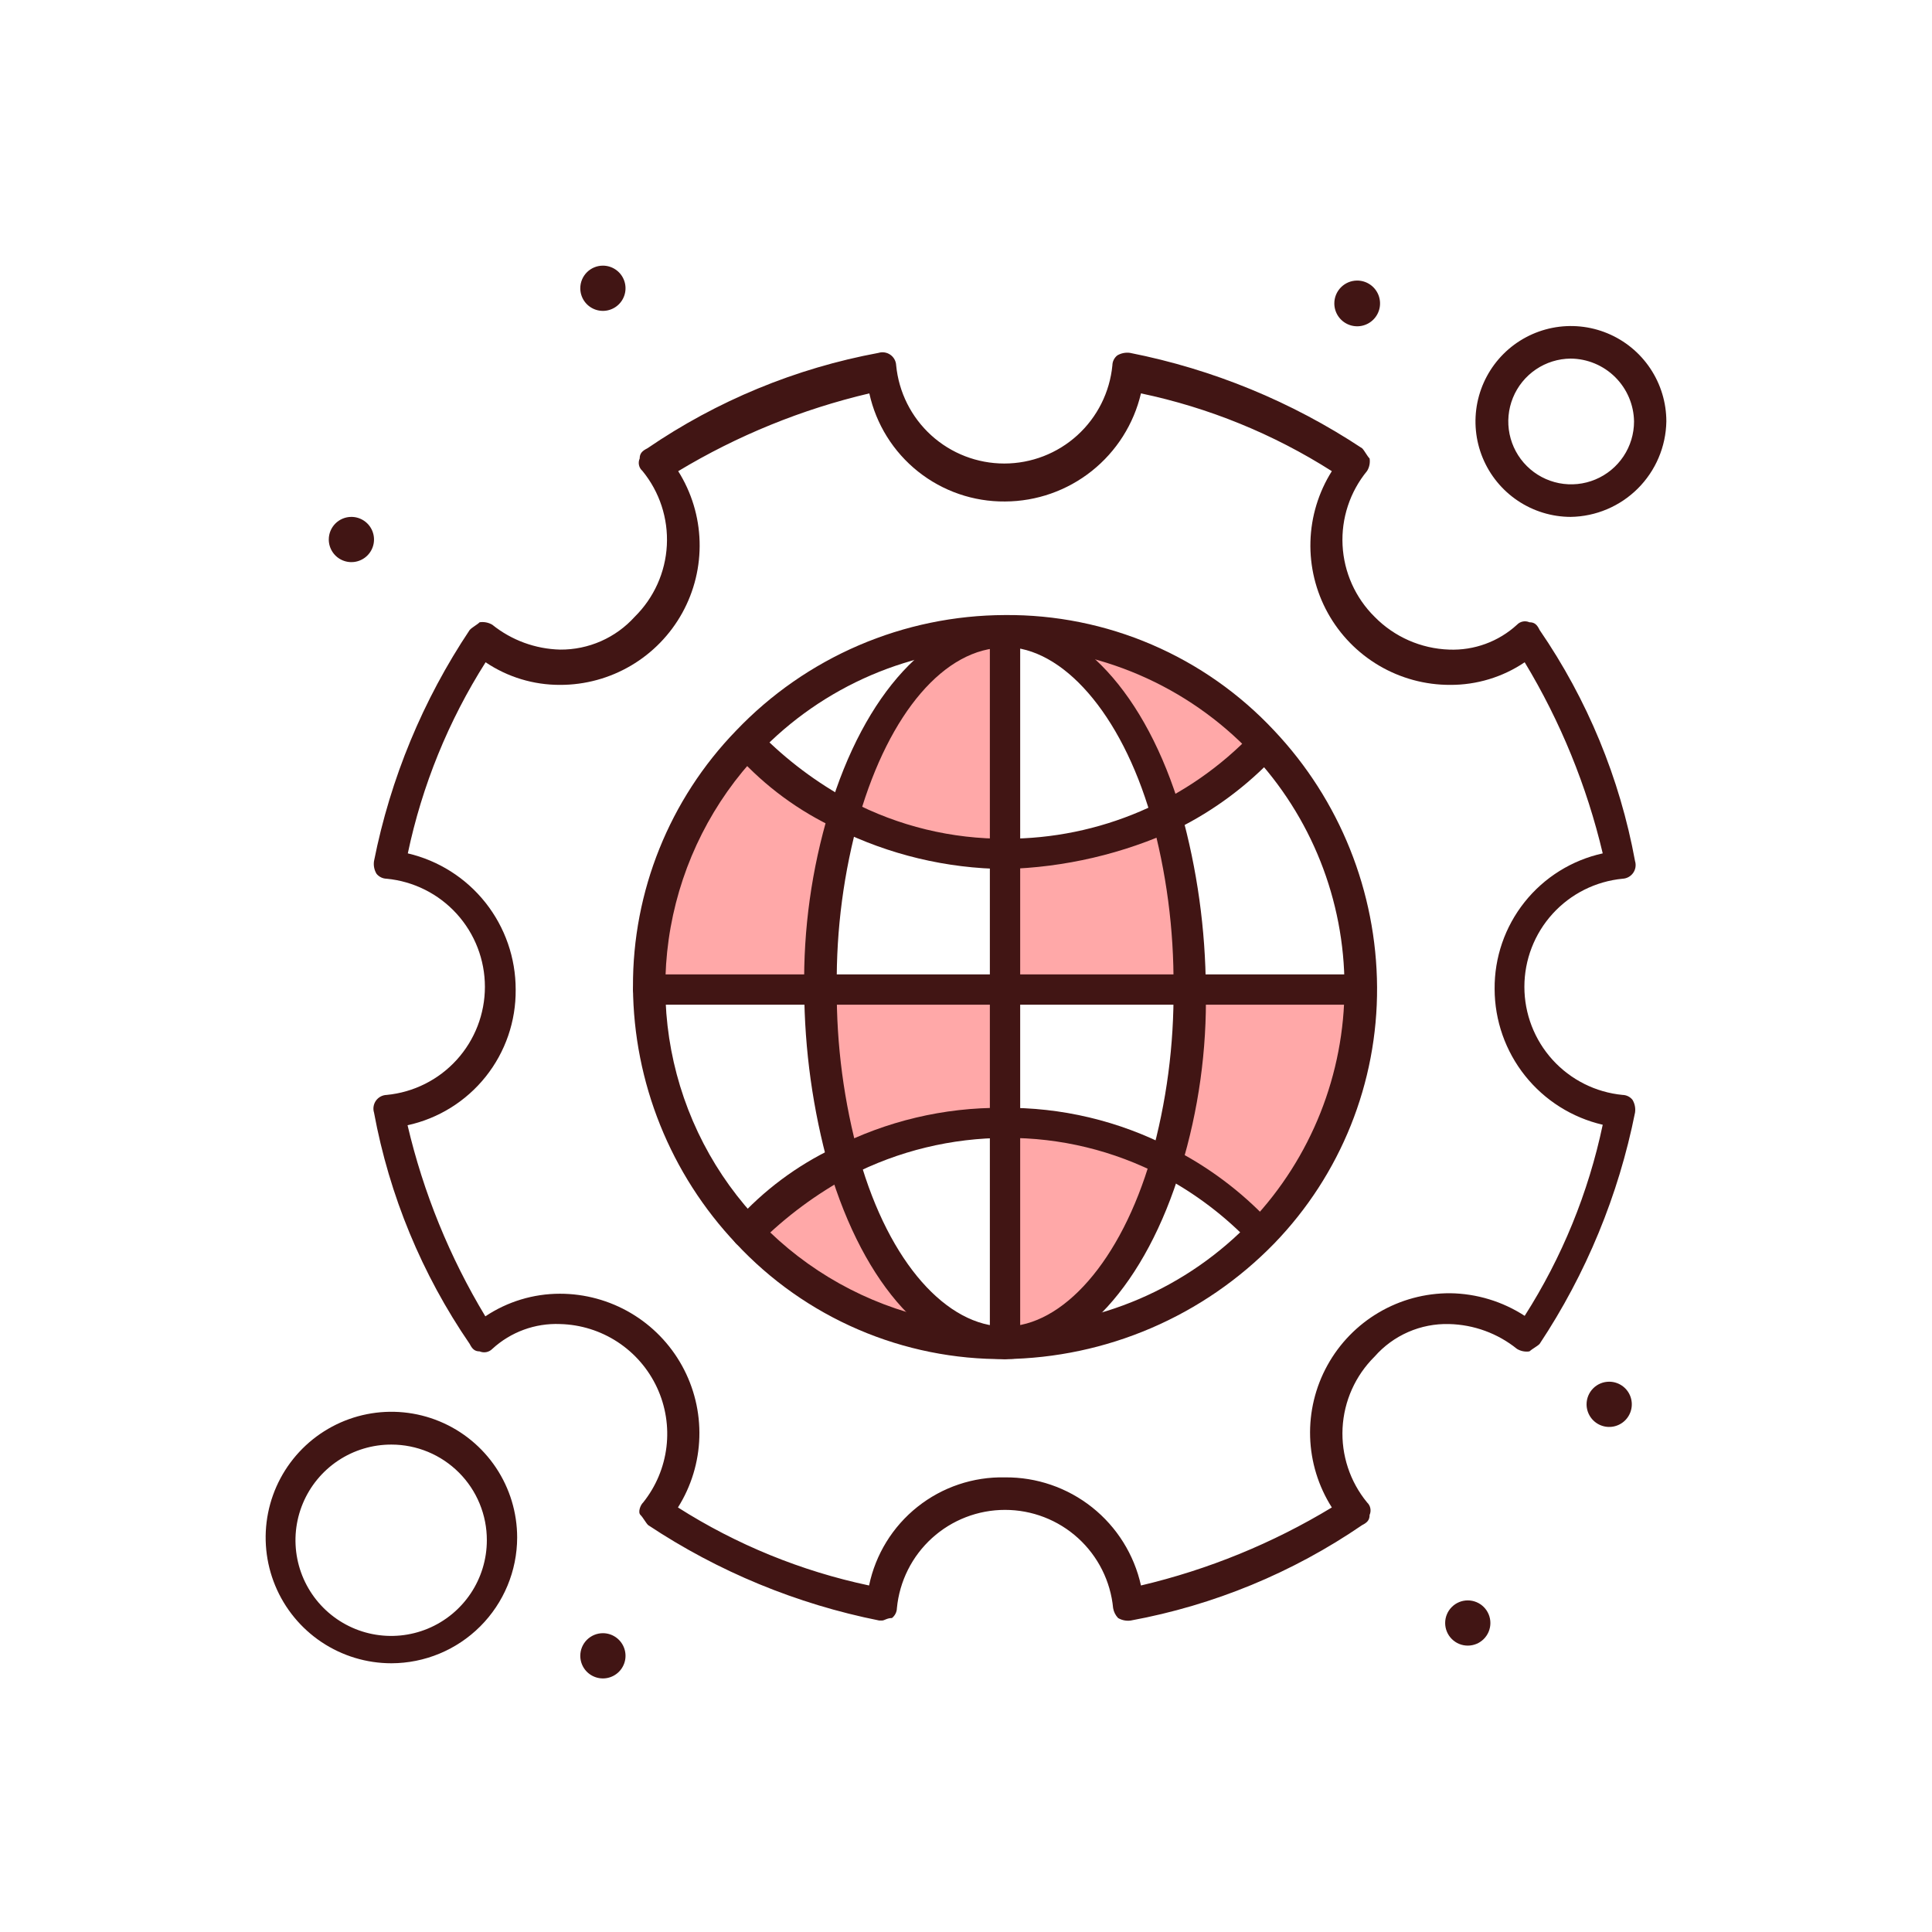 <svg width="160" height="160" viewBox="0 0 160 160" fill="none" xmlns="http://www.w3.org/2000/svg">
<path d="M49.93 22C50.3 22 50.662 22.11 50.97 22.316C51.278 22.521 51.518 22.814 51.66 23.156C51.802 23.498 51.839 23.875 51.767 24.238C51.694 24.602 51.516 24.935 51.254 25.197C50.992 25.459 50.658 25.637 50.295 25.71C49.932 25.782 49.555 25.745 49.213 25.603C48.871 25.461 48.578 25.221 48.372 24.913C48.167 24.605 48.057 24.243 48.057 23.873C48.057 23.376 48.254 22.9 48.605 22.549C48.957 22.197 49.433 22 49.93 22Z" fill="#411514"/>
<path d="M49.93 135.254C50.3 135.254 50.662 135.364 50.97 135.57C51.278 135.776 51.518 136.068 51.66 136.411C51.802 136.753 51.839 137.129 51.767 137.493C51.694 137.856 51.516 138.19 51.254 138.452C50.992 138.713 50.658 138.892 50.295 138.964C49.932 139.036 49.555 138.999 49.213 138.857C48.871 138.716 48.578 138.476 48.372 138.168C48.167 137.86 48.057 137.498 48.057 137.127C48.057 136.631 48.254 136.154 48.605 135.803C48.957 135.452 49.433 135.254 49.93 135.254Z" fill="#411514"/>
<path d="M29.101 42.807C29.471 42.807 29.833 42.917 30.141 43.123C30.449 43.328 30.689 43.621 30.831 43.963C30.973 44.305 31.01 44.682 30.938 45.045C30.866 45.408 30.687 45.742 30.425 46.004C30.163 46.266 29.829 46.444 29.466 46.517C29.103 46.589 28.726 46.552 28.384 46.41C28.042 46.268 27.749 46.028 27.544 45.72C27.338 45.412 27.228 45.05 27.228 44.68C27.228 44.183 27.425 43.707 27.776 43.355C28.128 43.004 28.604 42.807 29.101 42.807Z" fill="#411514"/>
<path d="M133.266 114.427C133.637 114.427 133.999 114.537 134.307 114.743C134.615 114.948 134.855 115.241 134.997 115.583C135.138 115.925 135.175 116.302 135.103 116.665C135.031 117.028 134.852 117.362 134.591 117.624C134.329 117.886 133.995 118.064 133.632 118.137C133.268 118.209 132.892 118.172 132.549 118.03C132.207 117.888 131.915 117.648 131.709 117.34C131.503 117.032 131.393 116.67 131.393 116.3C131.393 115.803 131.591 115.327 131.942 114.975C132.293 114.624 132.769 114.427 133.266 114.427Z" fill="#411514"/>
<path d="M121.555 132.538C122.052 132.538 122.528 132.735 122.879 133.086C123.231 133.437 123.428 133.914 123.428 134.411C123.428 134.907 123.231 135.384 122.879 135.735C122.528 136.086 122.052 136.283 121.555 136.283C121.058 136.283 120.582 136.086 120.231 135.735C119.879 135.384 119.682 134.907 119.682 134.411C119.682 133.914 119.879 133.437 120.231 133.086C120.582 132.735 121.058 132.538 121.555 132.538Z" fill="#411514"/>
<path d="M112.375 23.235C112.751 23.231 113.119 23.338 113.433 23.544C113.747 23.75 113.993 24.044 114.139 24.389C114.286 24.735 114.326 25.116 114.256 25.485C114.185 25.854 114.006 26.193 113.742 26.46C113.478 26.727 113.141 26.909 112.773 26.984C112.405 27.058 112.023 27.022 111.676 26.879C111.329 26.737 111.032 26.494 110.823 26.182C110.614 25.87 110.503 25.504 110.503 25.128C110.502 24.63 110.699 24.151 111.05 23.797C111.4 23.442 111.877 23.24 112.375 23.235Z" fill="#411514"/>
<path d="M83.231 81.745V92.982C78.589 93.004 74.02 94.148 69.915 96.316C68.538 91.638 67.845 86.786 67.857 81.91L83.252 81.704L83.231 81.745Z" fill="#FFA8A8"/>
<path d="M98.647 81.745H112.684C112.669 89.289 109.716 96.531 104.451 101.935C102.139 99.591 99.472 97.625 96.548 96.11C97.925 91.445 98.632 86.609 98.647 81.745Z" fill="#FFA8A8"/>
<path d="M83.231 52.397C87.204 52.412 91.132 53.231 94.779 54.805C98.426 56.379 101.716 58.675 104.451 61.556C102.139 63.899 99.472 65.865 96.548 67.38C93.852 58.427 88.85 52.397 83.231 52.397Z" fill="#FFA8A8"/>
<path d="M98.647 81.745H83.231V70.508C87.881 70.489 92.457 69.345 96.569 67.174C97.923 71.913 98.622 76.816 98.647 81.745Z" fill="#FFA8A8"/>
<path d="M83.231 52.397V70.508C78.589 70.486 74.02 69.342 69.915 67.174C72.405 58.427 77.407 52.397 83.231 52.397Z" fill="#FFA8A8"/>
<path d="M69.709 67.38C68.332 72.058 67.639 76.91 67.651 81.786H53.676C53.664 74.261 56.571 67.024 61.785 61.597C64.108 63.926 66.782 65.877 69.709 67.38Z" fill="#FFA8A8"/>
<path d="M83.231 92.982C87.881 93.001 92.457 94.145 96.569 96.316C93.852 105.269 88.85 111.319 83.231 111.319V92.982Z" fill="#FFA8A8"/>
<path d="M69.709 96.316C72.405 105.269 77.407 111.319 83.025 111.319C79.048 111.308 75.114 110.489 71.462 108.911C67.811 107.333 64.519 105.03 61.785 102.14C64.091 99.779 66.767 97.812 69.709 96.316Z" fill="#FFA8A8"/>
<path d="M83.231 112.554C77.057 112.554 71.582 106.524 68.659 96.728C67.317 91.916 66.624 86.946 66.601 81.951C66.524 76.949 67.218 71.965 68.659 67.174C71.582 57.398 77.201 51.348 83.231 51.348C89.262 51.348 94.901 57.398 97.803 67.174C99.145 71.986 99.837 76.956 99.862 81.951C99.955 86.954 99.261 91.941 97.803 96.728C94.901 106.318 89.282 112.554 83.231 112.554ZM83.231 53.632C78.23 53.632 73.661 59.045 71.17 67.586C69.878 72.193 69.247 76.96 69.297 81.745C69.26 86.529 69.891 91.295 71.17 95.904C73.661 104.651 78.456 109.858 83.231 109.858C88.006 109.858 92.823 104.445 95.313 95.904C96.607 91.298 97.237 86.53 97.186 81.745C97.223 76.961 96.593 72.195 95.313 67.586C92.823 59.045 87.986 53.591 83.231 53.591V53.632Z" fill="#411514"/>
<path d="M83.231 71.969C78.394 71.925 73.63 70.785 69.297 68.635C66.176 67.19 63.376 65.132 61.065 62.585C60.942 62.462 60.844 62.316 60.778 62.155C60.711 61.994 60.677 61.822 60.677 61.648C60.677 61.474 60.711 61.302 60.778 61.142C60.844 60.981 60.942 60.835 61.065 60.712C61.188 60.589 61.334 60.491 61.494 60.425C61.655 60.358 61.827 60.324 62.001 60.324C62.175 60.324 62.347 60.358 62.508 60.425C62.669 60.491 62.815 60.589 62.938 60.712C65.139 62.949 67.665 64.843 70.429 66.33C74.408 68.419 78.841 69.494 83.334 69.459C87.153 69.464 90.933 68.691 94.443 67.187C97.954 65.683 101.121 63.48 103.752 60.712C104 60.464 104.337 60.324 104.688 60.324C105.039 60.324 105.376 60.464 105.625 60.712C105.873 60.96 106.012 61.297 106.012 61.648C106.012 61.999 105.873 62.336 105.625 62.585C103.298 65.071 100.544 67.12 97.495 68.635C93.018 70.71 88.164 71.845 83.231 71.969Z" fill="#411514"/>
<path d="M104.451 103.396C104.292 103.393 104.136 103.354 103.993 103.283C103.851 103.212 103.726 103.11 103.628 102.984C101.48 100.721 98.978 98.823 96.219 97.366C92.237 95.284 87.806 94.21 83.314 94.237C78.824 94.237 74.4 95.309 70.409 97.366C67.624 98.86 65.072 100.752 62.835 102.984C62.586 103.233 62.249 103.372 61.898 103.372C61.547 103.372 61.21 103.233 60.962 102.984C60.713 102.736 60.574 102.399 60.574 102.048C60.574 101.697 60.713 101.36 60.962 101.111C63.239 98.58 65.995 96.523 69.071 95.061C73.386 92.845 78.174 91.708 83.025 91.747C87.879 91.684 92.673 92.823 96.98 95.061C100.016 96.589 102.76 98.636 105.089 101.111C105.301 101.377 105.417 101.708 105.417 102.048C105.417 102.388 105.301 102.718 105.089 102.984C105.089 103.19 104.678 103.396 104.451 103.396Z" fill="#411514"/>
<path d="M112.684 83.206H53.676C53.349 83.187 53.041 83.048 52.81 82.817C52.578 82.586 52.44 82.278 52.42 81.951C52.444 81.626 52.584 81.32 52.814 81.09C53.045 80.859 53.351 80.719 53.676 80.696H112.375C112.701 80.719 113.006 80.859 113.237 81.09C113.467 81.32 113.607 81.626 113.631 81.951C113.661 82.241 113.581 82.532 113.405 82.765C113.229 82.998 112.972 83.156 112.684 83.206Z" fill="#411514"/>
<path d="M83.231 112.554C82.908 112.535 82.603 112.399 82.372 112.172C82.141 111.945 82 111.642 81.976 111.319V52.397C82 52.072 82.14 51.767 82.37 51.536C82.601 51.306 82.906 51.166 83.231 51.142C83.558 51.161 83.866 51.3 84.097 51.531C84.329 51.763 84.467 52.071 84.487 52.397V111.093C84.51 111.452 84.391 111.806 84.157 112.079C83.922 112.352 83.59 112.523 83.231 112.554Z" fill="#411514"/>
<path d="M83.231 112.554C79.058 112.591 74.924 111.76 71.09 110.112C67.255 108.465 63.806 106.037 60.962 102.984C55.528 97.241 52.475 89.651 52.42 81.745C52.38 73.821 55.446 66.196 60.962 60.506C63.836 57.491 67.291 55.089 71.118 53.444C74.945 51.8 79.066 50.947 83.231 50.936C87.407 50.901 91.544 51.733 95.381 53.381C99.218 55.028 102.671 57.455 105.522 60.506C110.95 66.251 113.995 73.842 114.043 81.745C114.091 89.667 111.032 97.292 105.522 102.984C102.618 105.966 99.154 108.347 95.33 109.989C91.505 111.631 87.394 112.503 83.231 112.554ZM83.231 53.632C79.417 53.636 75.643 54.413 72.137 55.916C68.631 57.42 65.467 59.618 62.835 62.379C59.045 66.366 56.509 71.378 55.539 76.792C54.57 82.207 55.211 87.787 57.382 92.841C59.553 97.895 63.16 102.201 67.754 105.226C72.349 108.251 77.73 109.861 83.231 109.858C87.049 109.857 90.828 109.081 94.337 107.578C97.846 106.075 101.014 103.875 103.649 101.111C108.591 95.874 111.345 88.946 111.345 81.745C111.345 74.544 108.591 67.616 103.649 62.379C101.018 59.608 97.852 57.401 94.342 55.89C90.832 54.379 87.052 53.597 83.231 53.591V53.632Z" fill="#411514"/>
<path d="M73.043 134.205H72.817C65.983 132.842 59.481 130.157 53.676 126.302C53.47 126.096 53.264 125.684 53.038 125.458C52.811 125.232 53.038 124.635 53.264 124.429C54.322 123.106 54.99 121.514 55.193 119.832C55.395 118.15 55.124 116.445 54.409 114.909C53.694 113.373 52.565 112.067 51.148 111.138C49.731 110.21 48.083 109.695 46.39 109.652C44.318 109.566 42.297 110.307 40.771 111.71C40.637 111.846 40.465 111.939 40.278 111.976C40.09 112.012 39.896 111.992 39.721 111.916C39.309 111.916 39.104 111.71 38.898 111.299C34.944 105.537 32.244 99.01 30.974 92.138C30.923 91.972 30.911 91.796 30.94 91.624C30.968 91.452 31.036 91.29 31.137 91.148C31.239 91.007 31.372 90.891 31.525 90.809C31.679 90.727 31.849 90.682 32.023 90.677C34.25 90.463 36.317 89.428 37.821 87.773C39.325 86.117 40.158 83.961 40.158 81.725C40.158 79.488 39.325 77.332 37.821 75.677C36.317 74.021 34.25 72.986 32.023 72.772C31.861 72.769 31.702 72.731 31.556 72.66C31.41 72.589 31.282 72.487 31.18 72.361C30.991 72.045 30.919 71.674 30.974 71.311C32.332 64.472 35.025 57.969 38.898 52.171C39.104 51.945 39.515 51.739 39.721 51.533C40.084 51.48 40.455 51.552 40.771 51.739C42.367 53.023 44.341 53.747 46.39 53.797C47.552 53.806 48.704 53.568 49.768 53.1C50.832 52.632 51.785 51.943 52.564 51.08C54.158 49.509 55.107 47.399 55.225 45.164C55.343 42.928 54.622 40.73 53.202 38.999C53.059 38.875 52.96 38.708 52.919 38.522C52.879 38.337 52.898 38.144 52.976 37.971C52.976 37.538 53.202 37.333 53.614 37.127C59.374 33.188 65.894 30.496 72.755 29.224C72.92 29.173 73.094 29.161 73.264 29.189C73.435 29.216 73.597 29.282 73.737 29.381C73.879 29.48 73.995 29.61 74.078 29.761C74.161 29.913 74.208 30.081 74.216 30.253C74.43 32.479 75.466 34.546 77.121 36.05C78.777 37.554 80.933 38.387 83.17 38.387C85.406 38.387 87.563 37.554 89.218 36.05C90.873 34.546 91.909 32.479 92.123 30.253C92.126 30.094 92.164 29.937 92.236 29.795C92.307 29.652 92.409 29.527 92.534 29.43C92.851 29.245 93.221 29.172 93.584 29.224C100.446 30.58 106.976 33.265 112.808 37.127C113.013 37.333 113.219 37.765 113.425 37.971C113.479 38.327 113.406 38.691 113.219 38.999C111.797 40.727 111.072 42.925 111.186 45.16C111.3 47.395 112.246 49.506 113.837 51.08C115.469 52.745 117.681 53.718 120.011 53.797C122.082 53.878 124.102 53.139 125.63 51.739C125.759 51.602 125.928 51.508 126.112 51.472C126.296 51.435 126.488 51.456 126.659 51.533C127.092 51.533 127.297 51.739 127.503 52.171C131.454 57.925 134.147 64.446 135.407 71.311C135.457 71.476 135.469 71.65 135.442 71.82C135.415 71.99 135.349 72.152 135.25 72.293C135.15 72.434 135.02 72.55 134.869 72.633C134.718 72.716 134.55 72.764 134.378 72.772C132.151 72.986 130.084 74.021 128.58 75.677C127.076 77.332 126.243 79.488 126.243 81.725C126.243 83.961 127.076 86.117 128.58 87.773C130.084 89.428 132.151 90.463 134.378 90.677C134.537 90.68 134.693 90.719 134.836 90.79C134.978 90.861 135.103 90.963 135.201 91.089C135.387 91.405 135.46 91.775 135.407 92.138C134.043 98.978 131.358 105.486 127.503 111.299C127.297 111.505 126.886 111.71 126.659 111.916C126.303 111.97 125.939 111.897 125.63 111.71C124.035 110.424 122.06 109.701 120.011 109.652C118.847 109.62 117.69 109.845 116.623 110.311C115.556 110.777 114.605 111.473 113.837 112.348C112.246 113.922 111.3 116.034 111.186 118.269C111.072 120.504 111.797 122.701 113.219 124.429C113.356 124.558 113.45 124.726 113.486 124.911C113.523 125.095 113.502 125.286 113.425 125.458C113.425 125.89 113.219 126.096 112.808 126.302C107.044 130.249 100.516 132.941 93.646 134.205C93.283 134.257 92.913 134.184 92.596 133.999C92.379 133.772 92.236 133.485 92.184 133.176C91.971 130.95 90.935 128.883 89.28 127.379C87.624 125.875 85.468 125.042 83.231 125.042C80.995 125.042 78.838 125.875 77.183 127.379C75.528 128.883 74.492 130.95 74.278 133.176C74.275 133.335 74.237 133.491 74.165 133.634C74.094 133.776 73.992 133.901 73.867 133.999C73.455 133.999 73.249 134.205 73.043 134.205ZM83.231 122.35C85.85 122.326 88.397 123.202 90.447 124.832C92.496 126.462 93.924 128.746 94.49 131.303C100.064 129.988 105.398 127.807 110.297 124.841C109.184 123.091 108.563 121.075 108.499 119.003C108.435 116.931 108.93 114.879 109.933 113.065C110.935 111.25 112.407 109.738 114.195 108.689C115.983 107.639 118.02 107.091 120.094 107.1C122.288 107.129 124.428 107.778 126.268 108.973C129.359 104.13 131.548 98.769 132.731 93.147C130.19 92.557 127.923 91.127 126.298 89.087C124.673 87.047 123.785 84.518 123.778 81.91C123.755 79.294 124.632 76.75 126.262 74.704C127.892 72.658 130.176 71.235 132.731 70.673C131.412 65.094 129.232 59.754 126.268 54.846C124.445 56.077 122.293 56.729 120.094 56.719C118.027 56.724 115.997 56.174 114.215 55.127C112.433 54.079 110.965 52.573 109.964 50.765C108.963 48.957 108.466 46.913 108.525 44.847C108.583 42.781 109.195 40.769 110.297 39.02C105.458 35.94 100.103 33.758 94.49 32.578C93.893 35.119 92.457 37.384 90.414 39.008C88.372 40.633 85.841 41.521 83.231 41.531C80.615 41.554 78.071 40.677 76.025 39.047C73.979 37.417 72.555 35.133 71.994 32.578C66.415 33.89 61.075 36.063 56.166 39.02C57.267 40.767 57.879 42.778 57.938 44.842C57.997 46.906 57.502 48.948 56.504 50.756C55.505 52.563 54.04 54.07 52.261 55.119C50.482 56.168 48.455 56.721 46.39 56.719C44.19 56.728 42.039 56.076 40.215 54.846C37.138 59.694 34.956 65.054 33.773 70.673C36.317 71.268 38.584 72.706 40.206 74.754C41.828 76.802 42.709 79.339 42.706 81.951C42.733 84.568 41.857 87.114 40.226 89.161C38.596 91.207 36.309 92.63 33.752 93.188C35.06 98.767 37.234 104.108 40.194 109.014C42.022 107.793 44.171 107.141 46.369 107.141C48.434 107.14 50.462 107.693 52.241 108.742C54.02 109.791 55.484 111.297 56.483 113.105C57.481 114.913 57.977 116.955 57.917 119.019C57.858 121.083 57.246 123.093 56.145 124.841C60.992 127.924 66.353 130.113 71.973 131.303C72.507 128.73 73.925 126.425 75.982 124.79C78.039 123.154 80.604 122.291 83.231 122.35Z" fill="#411514"/>
<path d="M130.076 42.807C128.514 42.803 126.988 42.336 125.691 41.465C124.394 40.594 123.384 39.358 122.789 37.914C122.194 36.47 122.04 34.881 122.347 33.35C122.655 31.818 123.409 30.412 124.515 29.308C125.621 28.205 127.03 27.455 128.562 27.151C130.095 26.848 131.683 27.006 133.126 27.605C134.569 28.203 135.802 29.216 136.669 30.515C137.537 31.815 138 33.342 138 34.904C137.963 36.992 137.115 38.984 135.637 40.458C134.158 41.933 132.164 42.775 130.076 42.807ZM130.076 29.697C129.048 29.705 128.045 30.017 127.194 30.595C126.343 31.172 125.682 31.988 125.295 32.94C124.907 33.892 124.809 34.938 125.015 35.945C125.221 36.952 125.72 37.876 126.45 38.6C127.179 39.324 128.107 39.816 129.116 40.014C130.125 40.211 131.17 40.106 132.119 39.71C133.068 39.315 133.879 38.648 134.45 37.792C135.02 36.937 135.324 35.932 135.324 34.904C135.303 33.523 134.742 32.205 133.761 31.231C132.78 30.258 131.458 29.708 130.076 29.697Z" fill="#411514"/>
<path d="M32.414 137.745C30.355 137.745 28.341 137.134 26.628 135.99C24.916 134.845 23.581 133.219 22.793 131.316C22.005 129.413 21.798 127.319 22.2 125.299C22.602 123.279 23.594 121.424 25.05 119.967C26.507 118.511 28.363 117.519 30.383 117.117C32.403 116.715 34.497 116.922 36.4 117.71C38.303 118.498 39.929 119.833 41.074 121.545C42.218 123.258 42.829 125.271 42.829 127.331C42.824 130.091 41.724 132.737 39.773 134.688C37.821 136.64 35.175 137.739 32.414 137.745ZM32.414 119.634C30.846 119.63 29.312 120.091 28.006 120.959C26.701 121.827 25.682 123.063 25.079 124.511C24.476 125.958 24.316 127.552 24.62 129.09C24.923 130.629 25.676 132.042 26.784 133.153C27.891 134.263 29.303 135.02 30.84 135.327C32.378 135.634 33.972 135.479 35.422 134.88C36.871 134.28 38.109 133.265 38.981 131.961C39.853 130.658 40.318 129.125 40.318 127.557C40.321 126.518 40.118 125.488 39.722 124.527C39.326 123.565 38.745 122.692 38.01 121.956C37.276 121.22 36.404 120.636 35.444 120.237C34.483 119.839 33.454 119.634 32.414 119.634Z" fill="#411514"/>
</svg>
